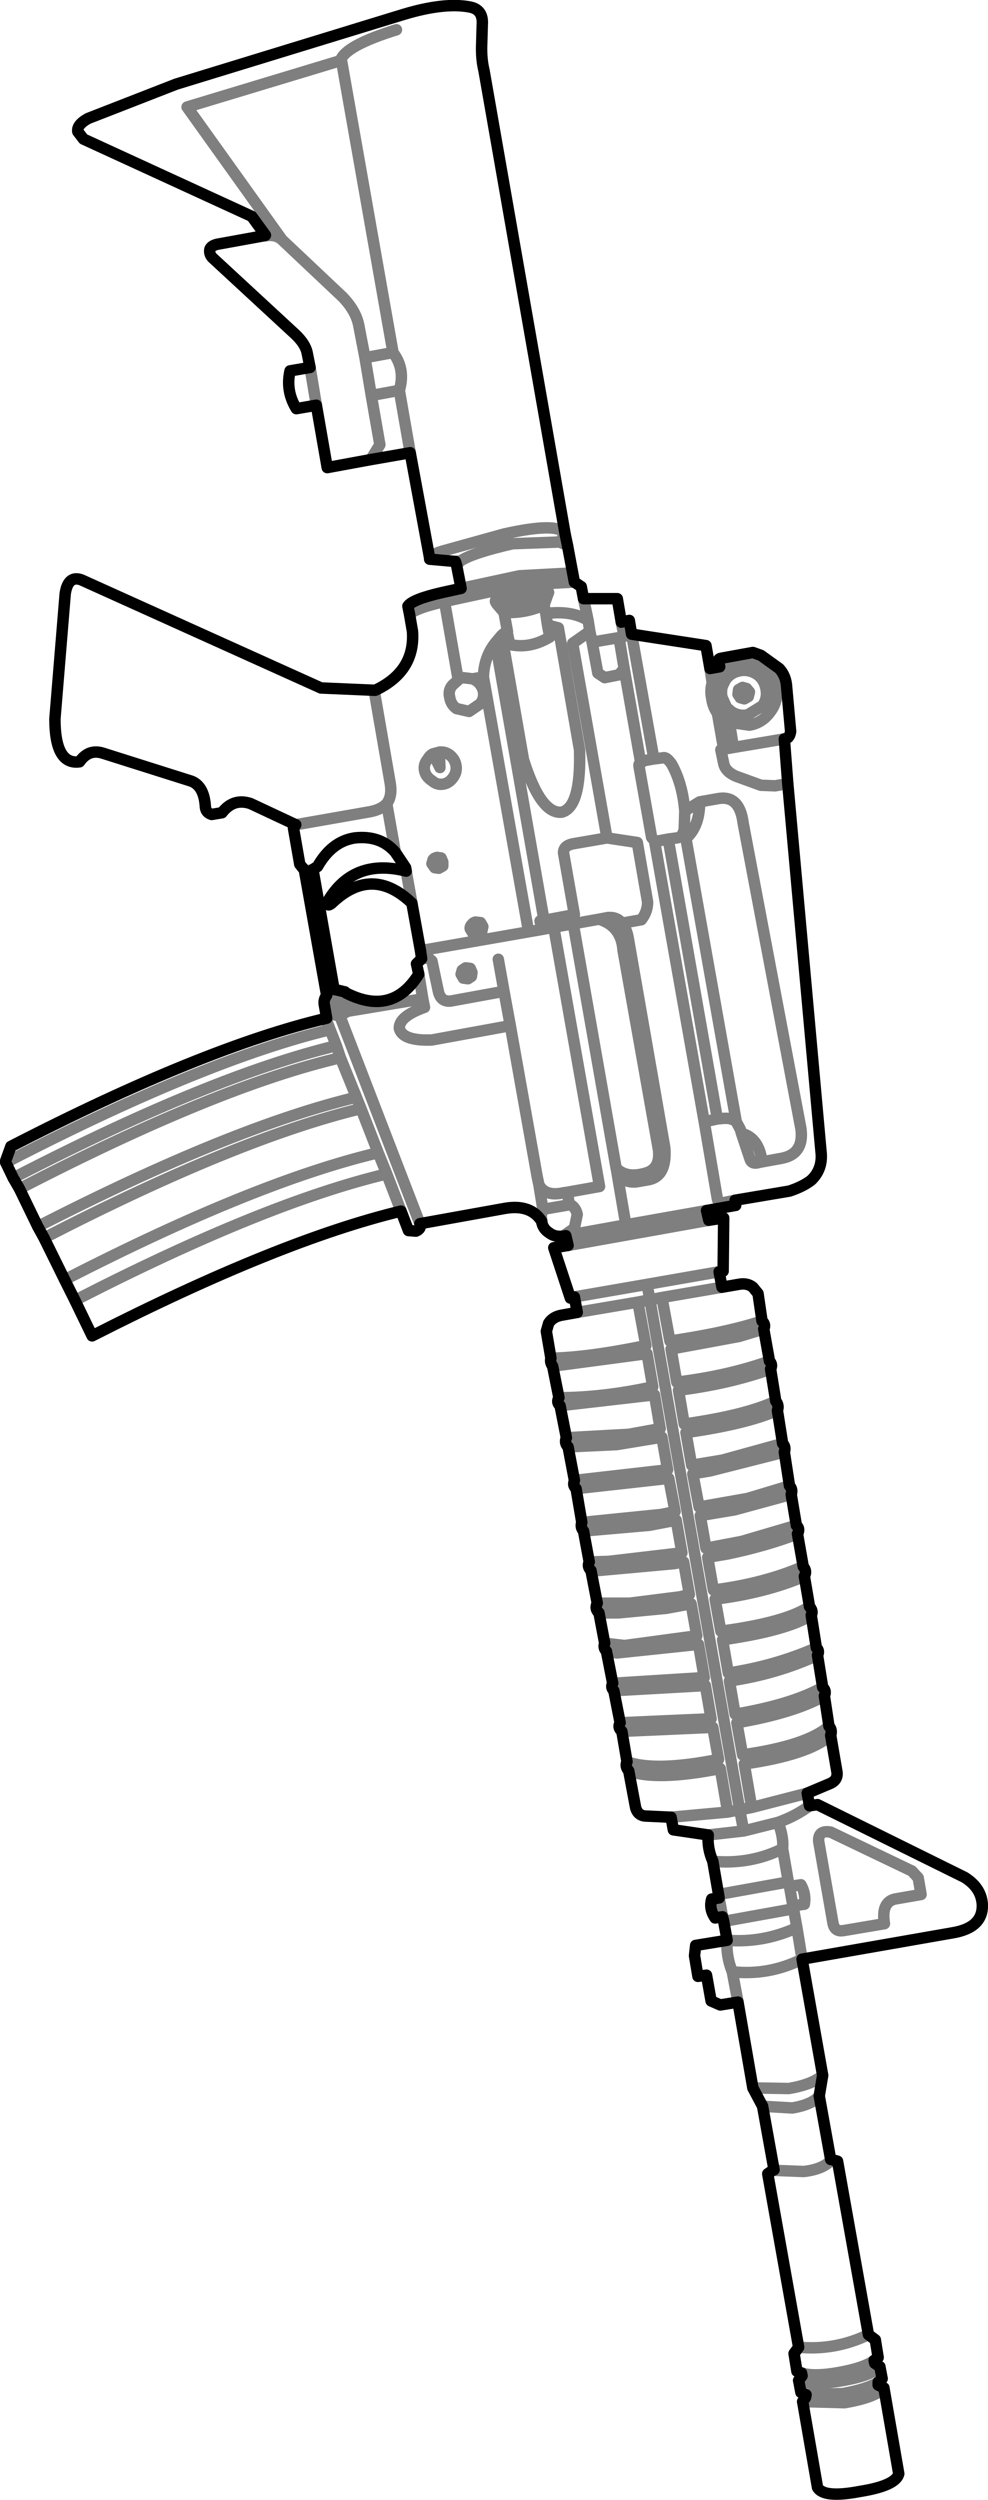 <?xml version="1.0" encoding="UTF-8" standalone="no"?>
<svg xmlns:xlink="http://www.w3.org/1999/xlink" height="218.4px" width="86.35px" xmlns="http://www.w3.org/2000/svg">
  <g transform="matrix(1.0, 0.0, 0.0, 1.0, -256.85, -331.75)">
    <path d="M306.25 378.45 L299.15 337.9 Q298.9 336.9 298.95 335.6 L299.0 333.9 Q299.1 332.55 297.85 332.35 295.65 331.95 292.15 333.0 L272.25 339.1 264.55 342.1 Q263.55 342.65 263.65 343.25 L264.15 343.9 278.85 350.65 280.05 352.3 279.9 352.35 276.05 353.05 Q275.35 353.15 275.2 353.5 275.1 353.9 275.4 354.25 L282.65 360.95 Q283.55 361.8 283.7 362.6 L283.95 363.85 M292.7 371.3 L294.4 380.5 M306.25 378.45 L306.45 379.4 306.9 381.8 307.05 382.6 307.65 383.0 307.85 384.05 310.8 384.05 311.15 386.1 311.85 385.95 312.05 387.15 318.55 388.15 318.9 390.15 319.75 390.0 319.7 389.7 Q319.5 389.3 319.9 389.25 L322.65 388.75 323.35 389.0 324.95 390.15 Q325.55 390.8 325.6 391.75 L325.95 395.65 Q325.85 396.3 325.4 396.3 L325.7 400.2 328.6 432.3 Q328.8 433.85 327.75 434.85 327.05 435.4 325.85 435.8 L321.1 436.6 321.15 437.05 318.6 437.5 318.8 438.35 320.1 438.15 320.05 442.8 319.7 442.85 319.95 444.2 321.4 443.95 Q322.15 443.8 322.65 444.2 L323.1 444.75 323.45 447.15 Q323.8 447.45 323.6 447.85 L324.1 450.65 Q324.4 450.95 324.2 451.35 L324.65 454.15 Q324.95 454.5 324.8 454.95 L324.8 455.0 325.25 457.85 Q325.55 458.15 325.4 458.6 L325.85 461.55 Q326.15 461.85 326.0 462.3 L326.45 465.0 Q326.8 465.3 326.55 465.75 L327.05 468.6 Q327.4 469.0 327.15 469.45 L327.6 472.1 Q327.95 472.5 327.75 472.85 L328.2 475.7 Q328.5 475.95 328.3 476.35 L328.75 479.15 Q329.1 479.45 328.9 479.9 L329.3 482.55 Q329.6 482.85 329.45 483.35 L330.0 486.55 Q330.1 487.3 329.3 487.6 L327.4 488.4 327.6 489.5 328.3 489.4 341.15 495.75 Q342.6 496.65 342.7 498.1 342.8 500.15 340.1 500.6 L326.95 502.9 328.75 513.05 328.45 514.85 329.45 520.4 329.5 520.4 330.05 520.55 332.75 535.7 333.35 536.15 333.6 537.7 333.25 537.95 333.3 538.2 333.75 538.5 333.95 539.55 333.6 539.85 333.6 540.1 334.1 540.35 335.4 547.85 Q335.15 548.9 332.0 549.4 328.85 550.0 328.3 549.05 L327.0 541.55 327.25 541.2 327.3 540.95 326.85 540.75 326.65 539.7 326.95 539.3 326.9 539.05 326.5 538.9 326.25 537.35 326.65 536.8 323.95 521.65 324.45 521.3 324.5 521.3 323.5 515.75 322.65 514.15 321.35 506.65 319.8 506.9 319.0 506.55 318.6 504.3 317.85 504.4 317.55 502.6 317.65 501.7 320.4 501.25 320.1 499.6 320.0 499.2 319.35 499.3 Q318.8 498.5 319.05 497.65 L319.7 497.55 319.65 497.25 319.15 494.35 Q318.65 493.2 318.75 492.05 L315.7 491.6 315.5 490.5 313.35 490.4 Q312.6 490.4 312.4 489.65 L311.8 486.45 Q311.45 486.05 311.65 485.65 L311.2 483.0 Q310.8 482.65 311.05 482.25 L310.5 479.45 Q310.2 479.15 310.4 478.8 L309.85 476.0 Q309.55 475.7 309.7 475.3 L309.2 472.65 Q308.8 472.3 309.05 471.8 L308.5 468.95 Q308.15 468.6 308.35 468.2 L307.85 465.5 Q307.55 465.15 307.7 464.75 L307.2 461.8 Q306.95 461.55 307.0 461.3 L307.05 461.05 306.5 458.15 Q306.15 457.8 306.35 457.35 L305.8 454.55 Q305.45 454.25 305.7 453.85 L305.15 451.1 Q304.9 450.75 305.0 450.4 L304.6 448.05 304.8 447.35 Q305.15 446.8 305.9 446.65 L307.3 446.4 307.05 445.05 306.7 445.15 305.25 440.75 306.5 440.55 306.3 439.7 306.05 439.75 305.95 439.75 Q305.3 439.8 304.85 439.45 304.3 439.1 304.2 438.5 M304.2 438.45 Q303.25 436.95 301.05 437.3 L293.55 438.65 Q293.7 439.1 293.2 439.3 L292.55 439.25 291.9 437.55 Q281.3 440.1 264.9 448.45 L263.4 445.35 262.5 443.55 260.7 439.9 260.15 438.9 258.55 435.6 258.0 434.65 257.35 433.3 257.35 433.15 257.8 431.9 Q274.6 423.25 285.4 420.7 L285.2 419.55 Q285.1 419.1 285.4 418.7 L283.45 407.75 283.05 407.25 282.5 404.1 282.7 403.8 278.75 401.95 Q277.25 401.45 276.25 402.75 L275.35 402.9 Q274.85 402.75 274.8 402.25 274.7 400.45 273.6 400.0 L265.85 397.55 Q264.6 397.15 263.8 398.3 261.65 398.6 261.65 394.55 L262.55 383.6 Q262.8 382.0 263.95 382.4 L284.9 391.85 289.55 392.05 289.65 392.05 Q293.15 390.4 292.9 386.9 L292.65 385.45 292.5 384.7 Q292.9 384.1 295.55 383.5 L297.15 383.15 296.75 381.1 296.65 380.8 294.4 380.6 294.4 380.5 M284.5 367.15 L285.45 372.6 289.25 371.9 292.7 371.3 M291.4 406.2 L292.3 407.55 292.35 407.85 Q287.8 406.7 285.55 410.4 285.35 411.05 285.85 410.65 289.35 407.3 292.85 410.65 L293.6 414.8 293.7 415.5 293.25 415.95 293.45 416.85 M284.2 407.7 L284.6 407.45 Q285.85 405.25 287.85 404.95 290.1 404.7 291.4 406.2 M287.1 418.5 L287.0 418.4 286.15 418.2 286.05 418.2 M287.1 418.5 Q291.15 420.55 293.45 416.85 M284.5 367.15 L282.75 367.45 Q281.8 365.9 282.2 364.15 L283.95 363.85 M284.2 407.7 L286.05 418.2" fill="none" stroke="#000000" stroke-linecap="round" stroke-linejoin="round" stroke-width="1.0"/>
    <path d="M280.05 352.3 L280.1 352.35 Q280.95 352.2 281.5 352.7 L273.2 341.1 286.6 337.05 Q287.0 335.75 291.5 334.35 M286.6 337.05 L286.7 337.05 291.2 362.55 Q292.3 364.0 291.75 365.85 L292.7 371.3 M294.4 380.5 Q294.65 380.15 295.5 379.9 L300.9 378.4 Q305.8 377.3 306.25 378.45 L305.75 379.1 306.45 379.4 M304.2 438.5 L304.2 438.45 304.2 438.4 Q304.1 437.85 304.3 437.4 L306.6 437.0 306.45 435.9 306.1 435.95 Q304.5 436.3 303.95 435.25 L304.3 437.4 M289.25 371.9 L290.05 370.6 289.3 366.3 288.75 363.0 288.2 360.15 Q287.95 358.9 286.8 357.7 L281.5 352.7 M291.2 362.55 L288.75 363.0 M289.3 366.3 L291.75 365.85 M307.05 382.6 L302.4 382.85 295.7 384.3 296.9 391.15 Q297.05 391.0 297.3 390.95 L298.15 391.05 299.1 390.9 Q299.15 389.15 300.15 387.9 L300.7 387.25 Q300.9 387.05 301.2 386.9 L300.9 385.25 300.3 384.55 300.2 384.4 300.15 384.3 Q300.15 384.05 300.45 383.9 L300.5 383.85 300.7 383.7 301.0 383.6 302.35 383.25 303.75 383.1 304.1 383.1 304.2 383.15 304.35 383.15 304.5 383.25 304.8 383.5 304.7 383.75 304.4 384.6 304.55 385.35 Q306.8 385.05 308.25 385.95 L307.85 384.05 M321.1 436.6 L320.15 436.8 Q319.6 436.85 319.55 436.5 L318.4 429.75 314.05 405.2 313.8 404.9 312.7 398.7 Q312.65 398.45 312.85 398.4 L311.4 390.15 310.95 390.7 309.7 390.95 309.1 390.55 308.6 387.85 308.4 386.9 306.9 387.95 309.9 404.95 312.55 405.35 313.45 410.55 Q313.45 411.4 312.9 412.1 L311.2 412.4 Q311.6 412.85 311.75 413.65 L314.95 432.0 Q315.15 434.45 313.6 434.8 L312.45 435.0 Q311.2 435.1 310.75 434.05 L311.55 438.75 318.6 437.5 M308.4 386.9 L308.25 385.95 M304.9 387.4 Q303.15 388.45 301.4 388.05 L300.75 387.5 302.6 398.1 Q304.1 402.9 305.95 402.7 307.65 402.25 307.5 397.25 L305.65 386.6 304.9 387.4 304.7 386.35 304.55 385.35 M311.15 386.1 L311.4 387.35 310.95 387.45 311.4 390.15 M310.95 387.45 L308.6 387.85 M314.05 405.2 L314.45 405.2 315.25 405.05 316.0 404.95 Q316.5 404.9 316.65 404.2 L316.7 402.6 Q316.5 400.2 315.55 398.5 315.1 397.85 314.8 397.95 L314.0 398.05 313.15 398.2 312.85 398.4 M323.8 391.95 Q323.95 392.75 323.5 393.4 L322.2 394.2 Q321.4 394.35 320.75 393.9 L320.35 393.55 319.95 392.65 Q319.85 392.1 320.0 391.65 L320.25 391.15 Q320.7 390.5 321.5 390.35 322.3 390.2 323.0 390.65 323.65 391.1 323.8 391.95 M319.75 390.0 L319.8 390.3 Q320.4 389.6 321.35 389.45 322.5 389.25 323.5 389.9 324.5 390.6 324.7 391.75 324.9 392.95 324.2 393.9 323.5 394.9 322.35 395.1 L320.6 394.85 320.95 397.05 325.4 396.3 M321.75 391.8 L322.1 391.9 322.35 392.2 322.25 392.6 321.9 392.8 321.55 392.7 321.35 392.4 321.4 392.0 321.75 391.8 M319.8 390.3 L319.5 390.6 319.1 391.4 Q318.9 392.05 319.05 392.75 319.15 393.5 319.55 394.05 L320.2 394.6 320.6 394.85 M318.9 390.15 L319.1 391.4 M318.0 401.8 Q318.0 403.95 316.8 405.0 L321.2 429.75 321.55 430.4 321.65 430.75 Q323.2 431.15 323.45 433.25 L325.1 432.95 Q327.15 432.6 326.85 430.35 L321.8 403.65 Q321.5 401.25 319.7 401.5 L318.0 401.8 316.7 402.6 M320.95 397.05 L320.1 397.2 319.85 397.25 320.1 398.45 Q320.25 399.15 321.15 399.55 L323.35 400.35 324.6 400.4 325.7 400.2 M319.55 394.05 L320.1 397.2 M314.0 398.05 L312.05 387.15 M300.45 383.9 L301.1 384.0 302.45 383.8 303.85 383.5 Q304.4 383.3 304.35 383.15 M296.75 381.1 L297.1 380.75 296.65 380.8 M304.7 383.75 L304.2 384.15 302.6 384.65 300.9 384.75 300.5 384.65 300.3 384.55 M301.4 388.05 L301.2 387.1 Q300.95 387.15 300.75 387.5 M301.2 387.1 L301.2 386.9 M300.9 385.25 Q302.75 385.35 304.4 384.6 M305.75 379.1 L301.65 379.25 Q298.15 380.05 297.1 380.75 M297.15 383.15 L302.25 382.05 306.9 381.8 M293.95 399.05 Q293.85 398.5 294.25 398.05 294.4 397.75 294.7 397.6 L295.1 397.5 295.25 397.45 Q295.75 397.4 296.15 397.7 296.6 398.05 296.7 398.6 296.8 399.15 296.5 399.6 296.15 400.15 295.6 400.25 295.05 400.35 294.6 399.95 294.05 399.6 293.95 399.05 M289.55 392.05 L290.95 400.15 Q291.15 401.3 290.65 401.95 L291.4 406.2 M292.35 407.85 L292.85 410.65 M293.6 414.8 L303.05 413.15 299.1 390.9 M298.15 391.05 L298.45 391.2 Q298.95 391.55 299.1 392.15 299.2 392.8 298.8 393.25 L297.85 393.9 296.75 393.65 Q296.25 393.3 296.15 392.65 296.0 392.05 296.4 391.6 L296.9 391.15 M295.25 397.45 L295.3 398.8 294.7 397.6 M292.65 385.45 Q293.05 384.9 295.7 384.3 M294.85 407.55 L294.6 407.2 294.7 406.85 Q294.8 406.7 295.05 406.65 L295.4 406.7 295.55 407.05 295.55 407.4 295.2 407.6 294.85 407.55 M298.2 413.3 L297.95 412.9 Q297.9 412.7 298.1 412.5 298.2 412.35 298.4 412.3 L298.85 412.35 299.05 412.7 298.95 413.15 298.6 413.35 298.2 413.3 M303.05 413.15 L304.2 412.95 304.05 412.2 304.4 412.15 300.15 387.9 M293.7 415.5 Q294.3 415.35 294.6 415.7 L295.15 418.3 Q295.35 419.3 296.25 419.2 L300.9 418.35 300.4 415.55 M293.45 416.85 L293.8 419.0 293.95 419.75 Q291.7 420.55 291.75 421.6 292.05 422.7 294.6 422.6 L301.45 421.35 300.9 418.35 M286.05 418.2 L285.4 418.7 M286.25 418.9 L286.65 419.0 286.8 419.3 286.75 419.65 286.45 419.85 286.1 419.75 285.9 419.45 286.0 419.1 Q286.05 418.9 286.25 418.9 M285.4 420.7 Q285.45 420.45 285.8 420.35 L285.7 420.3 Q285.3 420.05 285.2 419.55 M285.8 420.35 L286.55 420.5 287.2 420.1 287.3 420.0 Q287.6 419.65 287.5 419.15 L287.1 418.5 M257.35 433.3 L257.4 433.3 258.05 432.95 Q274.9 424.3 285.7 421.7 L285.45 421.05 285.4 420.7 M258.0 434.65 L258.6 434.35 Q275.45 425.7 286.25 423.1 L285.7 421.7 M258.55 435.6 Q275.85 426.65 286.6 424.15 L286.25 423.1 M293.8 419.0 L287.2 420.1 M297.35 417.2 L297.15 416.85 297.25 416.5 297.55 416.3 297.95 416.35 298.1 416.7 298.05 417.05 297.75 417.25 297.35 417.2 M316.8 405.0 L316.65 404.2 M304.4 412.15 L307.05 411.65 306.1 406.25 Q306.1 405.6 307.0 405.45 L309.9 404.95 M304.2 412.95 L305.25 412.75 306.95 412.45 309.2 412.05 310.0 411.9 Q310.8 411.85 311.2 412.4 M306.95 412.45 L310.7 433.8 Q311.6 434.7 313.2 434.25 314.6 433.9 314.4 432.2 L311.3 414.75 Q311.15 412.65 309.2 412.05 M282.7 403.8 L289.25 402.65 Q290.2 402.45 290.65 401.95 M304.7 386.35 L305.65 386.6 M279.9 352.35 L280.1 352.35 M283.95 363.85 L284.5 367.15 M283.45 407.75 L283.95 407.8 284.2 407.7 M321.65 430.75 L322.4 433.0 Q322.55 433.5 323.2 433.3 L323.45 433.25 M315.25 405.05 L319.55 429.5 320.1 429.45 Q320.8 429.4 321.2 429.75 M318.4 429.75 L319.55 429.5 M306.6 437.0 L306.75 437.0 Q307.2 437.3 307.3 437.85 L307.05 439.05 306.05 439.75 M305.25 412.75 L309.25 435.4 306.45 435.9 M310.75 434.05 L310.7 433.8 M323.45 447.15 L322.65 447.4 Q319.8 448.25 315.4 448.9 L314.7 445.1 313.65 445.3 321.5 489.85 322.55 489.65 321.9 485.85 Q327.5 485.05 329.45 483.35 M307.3 446.4 L312.6 445.5 313.65 445.3 313.4 443.95 307.05 445.05 M305.15 451.1 L313.4 450.0 313.9 452.9 Q309.55 453.85 305.7 453.85 M305.0 450.4 Q308.2 450.35 313.3 449.3 L312.6 445.5 M324.1 450.65 Q320.9 451.8 317.05 452.35 L316.0 452.5 315.5 449.6 321.45 448.5 323.6 447.85 M319.95 444.2 L314.7 445.1 M306.3 439.7 L311.55 438.75 M313.4 443.95 L319.7 442.85 M318.8 438.35 L306.5 440.55 M303.95 435.25 L303.8 434.55 301.45 421.35 M262.5 443.55 Q279.15 435.0 289.9 432.45 L288.4 428.6 Q277.6 431.2 260.7 439.9 M263.4 445.35 Q279.95 436.85 290.65 434.3 L289.9 432.45 M288.4 428.6 L288.0 427.6 Q277.15 430.2 260.15 438.9 M291.9 437.55 L290.65 434.3 M324.65 454.15 Q322.0 455.4 316.65 456.15 L316.15 453.2 Q320.55 452.65 324.2 451.35 M307.2 461.8 L315.3 460.9 315.85 463.8 314.65 464.05 307.7 464.75 M325.85 461.55 L322.2 462.65 317.95 463.4 317.4 460.5 318.9 460.25 325.4 458.6 M325.25 457.85 L320.0 459.3 317.3 459.75 316.8 456.9 Q322.1 456.15 324.8 454.95 M305.8 454.55 L314.05 453.6 314.55 456.55 311.8 457.05 306.35 457.35 M306.5 458.15 L310.75 457.95 314.7 457.3 315.2 460.15 307.3 461.05 307.05 461.05 M308.5 468.95 L309.15 468.95 315.75 468.35 316.6 468.2 317.1 471.05 316.25 471.25 311.9 471.8 309.05 471.8 M309.85 476.0 L310.75 476.15 317.9 475.4 318.4 478.3 310.4 478.8 M307.85 465.5 L313.6 465.0 315.95 464.55 316.45 467.4 310.05 468.15 308.35 468.2 M309.2 472.65 L310.9 472.65 315.1 472.25 317.25 471.85 317.75 474.65 311.45 475.5 309.7 475.3 M326.45 465.0 L321.7 466.4 318.55 467.0 318.05 464.15 321.05 463.65 326.0 462.3 M327.6 472.1 Q325.5 473.5 319.85 474.25 L319.35 471.45 Q323.75 470.9 327.15 469.45 M327.05 468.6 Q323.6 470.1 319.2 470.65 L318.7 467.8 320.45 467.5 Q323.8 466.8 326.55 465.75 M311.2 483.0 L319.15 482.65 319.65 485.45 Q314.1 486.55 311.65 485.65 M310.5 479.45 L318.5 479.0 319.0 481.9 311.05 482.25 M328.75 479.15 Q326.1 480.65 321.1 481.5 L320.6 478.6 Q324.7 478.0 328.3 476.35 M329.3 482.55 Q327.4 484.25 321.75 485.05 L321.25 482.25 Q326.2 481.4 328.9 479.9 M311.8 486.45 Q314.2 487.35 319.8 486.25 L320.45 490.05 321.5 489.85 321.85 491.7 324.85 490.95 Q326.4 490.4 327.6 489.5 M319.7 497.55 L320.0 499.2 M315.5 490.5 L320.45 490.05 M318.75 492.05 L321.85 491.7 M321.35 506.65 L320.85 504.0 Q320.3 502.65 320.4 501.25 323.55 501.5 326.5 500.15 L326.2 498.5 320.1 499.6 M324.45 521.3 L324.5 521.35 327.1 521.45 Q328.8 521.25 329.5 520.45 L329.5 520.4 M329.45 491.8 L336.55 495.2 337.1 495.8 337.35 497.25 335.05 497.65 Q333.85 497.95 334.15 499.8 L330.6 500.4 Q329.8 500.55 329.65 499.75 L328.4 492.6 Q328.35 491.6 329.45 491.8 M325.85 496.55 L326.15 498.25 327.15 498.1 Q327.3 497.2 326.85 496.4 L325.85 496.55 325.75 496.15 319.65 497.25 M326.2 498.5 L326.15 498.25 M325.75 496.15 L325.25 493.25 Q322.45 494.65 319.15 494.35 M323.5 515.75 L326.1 515.9 Q327.85 515.6 328.45 514.85 M328.75 513.05 Q327.85 513.85 325.8 514.2 L322.65 514.15 M326.5 500.15 L326.95 502.9 Q324.05 504.35 320.85 504.0 M327.4 488.4 L322.55 489.65 M325.25 493.25 Q325.35 492.2 324.85 490.95 M328.2 475.7 Q324.55 477.3 320.5 477.9 L320.0 475.0 Q325.6 474.2 327.75 472.85 M326.65 536.8 Q329.85 537.1 332.75 535.7 M327.0 541.55 L330.65 541.65 Q333.35 541.2 334.1 540.35 M333.75 538.5 Q333.0 539.3 330.3 539.75 327.6 540.2 326.65 539.7 M327.3 540.95 L330.5 540.85 Q332.7 540.45 333.6 539.85 M326.9 539.05 Q328.0 539.4 330.2 539.0 332.4 538.6 333.25 537.95 M293.55 438.65 L286.55 420.5 M288.0 427.6 L286.6 424.15" fill="none" stroke="#000000" stroke-linecap="round" stroke-linejoin="round" stroke-opacity="0.502" stroke-width="1.0"/>
  </g>
</svg>
